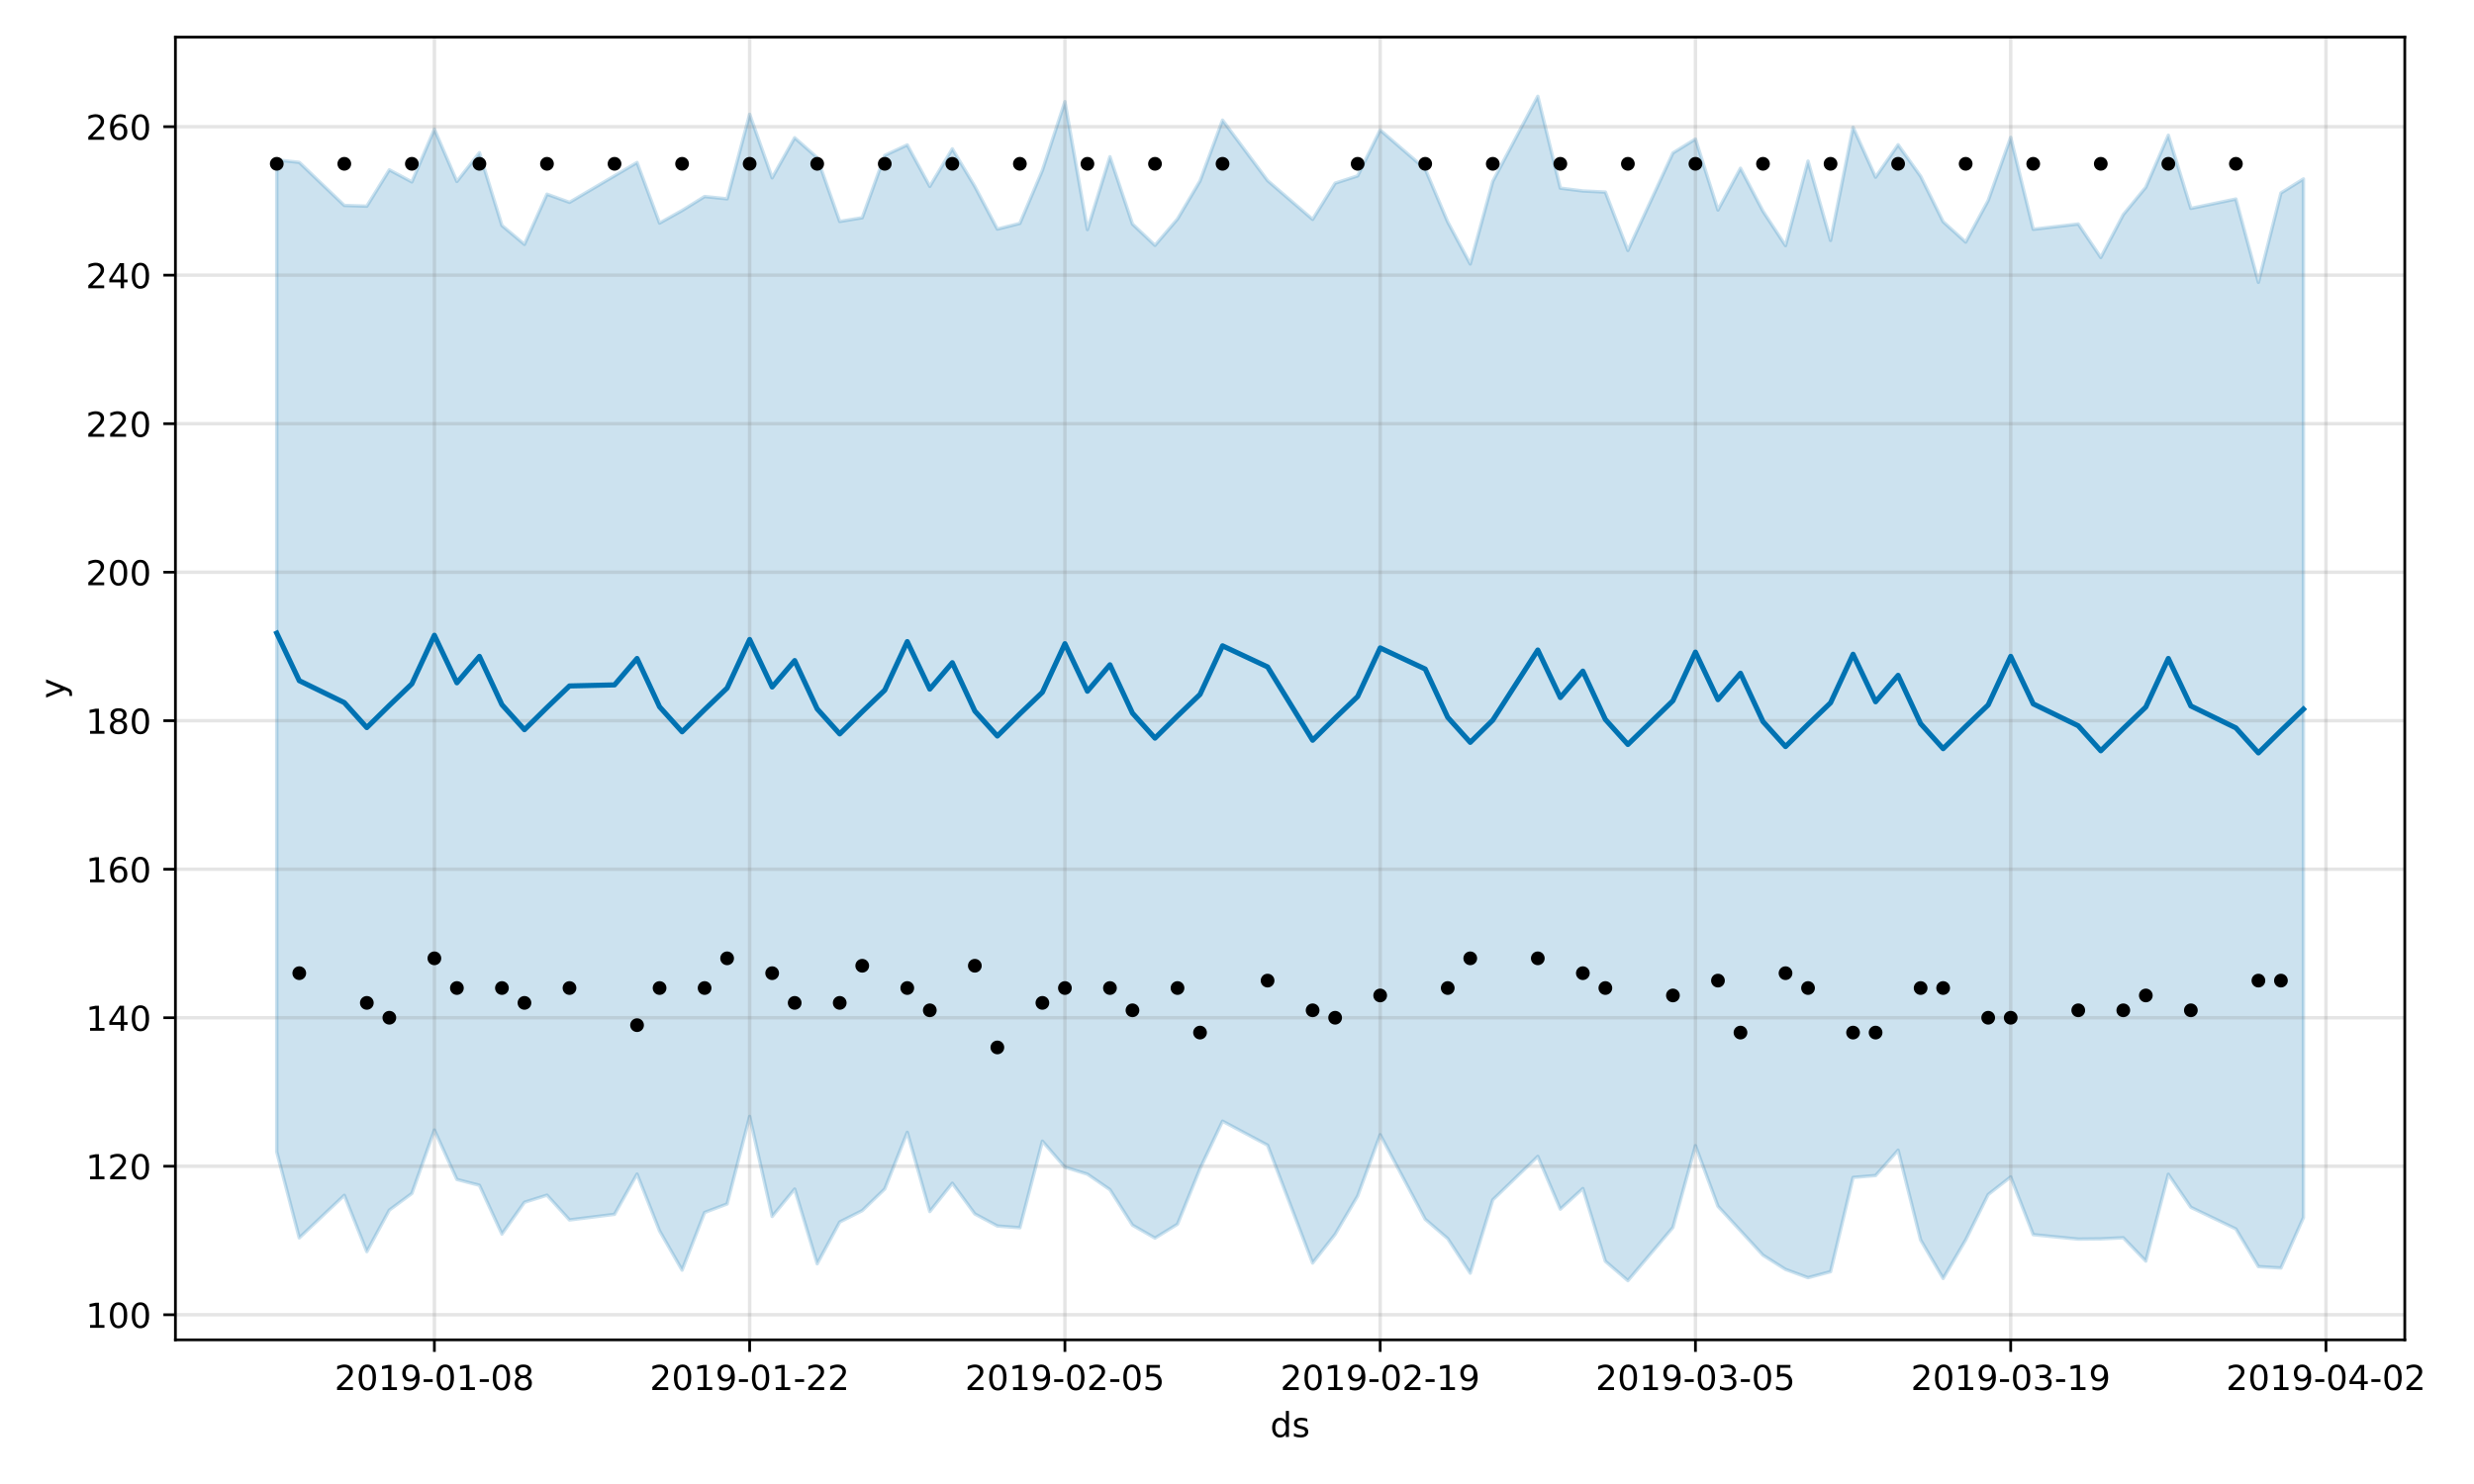 <?xml version="1.0" encoding="utf-8" standalone="no"?>
<!DOCTYPE svg PUBLIC "-//W3C//DTD SVG 1.1//EN"
  "http://www.w3.org/Graphics/SVG/1.1/DTD/svg11.dtd">
<!-- Created with matplotlib (https://matplotlib.org/) -->
<svg height="432pt" version="1.1" viewBox="0 0 720 432" width="720pt" xmlns="http://www.w3.org/2000/svg" xmlns:xlink="http://www.w3.org/1999/xlink">
 <defs>
  <style type="text/css">
*{stroke-linecap:butt;stroke-linejoin:round;}
  </style>
 </defs>
 <g id="figure_1">
  <g id="patch_1">
   <path d="M 0 432 
L 720 432 
L 720 0 
L 0 0 
z
" style="fill:#ffffff;"/>
  </g>
  <g id="axes_1">
   <g id="patch_2">
    <path d="M 51.05 390.04 
L 699.857 390.04 
L 699.857 10.8 
L 51.05 10.8 
z
" style="fill:#ffffff;"/>
   </g>
   <g id="PolyCollection_1">
    <defs>
     <path d="M 80.541 -385.441 
L 80.541 -96.698 
L 87.095 -71.65 
L 100.202 -84.041 
L 106.756 -67.639 
L 113.309 -79.73 
L 119.863 -84.579 
L 126.417 -103.043 
L 132.97 -88.647 
L 139.524 -86.954 
L 146.077 -72.76 
L 152.631 -82.01 
L 159.185 -84.083 
L 165.738 -76.867 
L 178.845 -78.501 
L 185.399 -90.208 
L 191.953 -73.683 
L 198.506 -62.258 
L 205.06 -79.038 
L 211.613 -81.526 
L 218.167 -107.008 
L 224.721 -77.876 
L 231.274 -85.857 
L 237.828 -64.112 
L 244.381 -76.263 
L 250.935 -79.577 
L 257.489 -85.894 
L 264.042 -102.368 
L 270.596 -79.31 
L 277.15 -87.551 
L 283.703 -78.622 
L 290.257 -75.1 
L 296.81 -74.6 
L 303.364 -99.793 
L 309.918 -92.224 
L 316.471 -90.196 
L 323.025 -85.683 
L 329.578 -75.354 
L 336.132 -71.588 
L 342.686 -75.634 
L 349.239 -91.796 
L 355.793 -105.617 
L 368.9 -98.622 
L 382.007 -64.337 
L 388.561 -72.685 
L 395.114 -83.842 
L 401.668 -101.683 
L 414.775 -77.07 
L 421.329 -71.431 
L 427.883 -61.385 
L 434.436 -82.706 
L 447.543 -95.363 
L 454.097 -80.012 
L 460.651 -86.011 
L 467.204 -64.836 
L 473.758 -59.198 
L 486.865 -74.687 
L 493.419 -98.492 
L 499.972 -80.848 
L 506.526 -73.732 
L 513.079 -66.604 
L 519.633 -62.471 
L 526.187 -60.061 
L 532.74 -61.805 
L 539.294 -89.241 
L 545.847 -89.791 
L 552.401 -97.172 
L 558.955 -71.039 
L 565.508 -59.846 
L 572.062 -71.044 
L 578.616 -84.273 
L 585.169 -89.388 
L 591.723 -72.588 
L 604.83 -71.287 
L 611.384 -71.357 
L 617.937 -71.685 
L 624.491 -64.884 
L 631.044 -90.158 
L 637.598 -80.545 
L 650.705 -74.245 
L 657.259 -63.291 
L 663.812 -62.886 
L 670.366 -77.554 
L 670.366 -379.912 
L 670.366 -379.912 
L 663.812 -375.82 
L 657.259 -349.816 
L 650.705 -374.065 
L 637.598 -371.339 
L 631.044 -392.632 
L 624.491 -377.505 
L 617.937 -369.52 
L 611.384 -357.046 
L 604.83 -366.797 
L 591.723 -365.257 
L 585.169 -392.011 
L 578.616 -373.64 
L 572.062 -361.528 
L 565.508 -367.456 
L 558.955 -380.686 
L 552.401 -389.866 
L 545.847 -380.419 
L 539.294 -394.959 
L 532.74 -362.008 
L 526.187 -385.101 
L 519.633 -360.506 
L 513.079 -370.505 
L 506.526 -383.021 
L 499.972 -370.86 
L 493.419 -391.522 
L 486.865 -387.476 
L 473.758 -359.095 
L 467.204 -376.087 
L 460.651 -376.414 
L 454.097 -377.238 
L 447.543 -403.962 
L 434.436 -379.215 
L 427.883 -355.153 
L 421.329 -367.39 
L 414.775 -382.817 
L 401.668 -394.14 
L 395.114 -380.805 
L 388.561 -378.682 
L 382.007 -368.14 
L 368.9 -379.435 
L 355.793 -397.023 
L 349.239 -379.329 
L 342.686 -368.25 
L 336.132 -360.579 
L 329.578 -366.793 
L 323.025 -386.366 
L 316.471 -365.17 
L 309.918 -402.401 
L 303.364 -382.427 
L 296.81 -366.969 
L 290.257 -365.311 
L 283.703 -377.729 
L 277.15 -388.666 
L 270.596 -377.744 
L 264.042 -389.814 
L 257.489 -386.763 
L 250.935 -368.62 
L 244.381 -367.538 
L 237.828 -386.113 
L 231.274 -391.899 
L 224.721 -380.235 
L 218.167 -398.724 
L 211.613 -374.12 
L 205.06 -374.792 
L 198.506 -370.722 
L 191.953 -367.059 
L 185.399 -384.702 
L 178.845 -380.826 
L 165.738 -373.103 
L 159.185 -375.472 
L 152.631 -360.87 
L 146.077 -366.361 
L 139.524 -387.558 
L 132.97 -379.173 
L 126.417 -394.395 
L 119.863 -379.051 
L 113.309 -382.563 
L 106.756 -371.985 
L 100.202 -372.197 
L 87.095 -384.742 
L 80.541 -385.441 
z
" id="mf13491f4fe" style="stroke:#0072b2;stroke-opacity:0.2;"/>
    </defs>
    <g clip-path="url(#p2796ecef00)">
     <use style="fill:#0072b2;fill-opacity:0.2;stroke:#0072b2;stroke-opacity:0.2;" x="0" xlink:href="#mf13491f4fe" y="432"/>
    </g>
   </g>
   <g id="matplotlib.axis_1">
    <g id="xtick_1">
     <g id="line2d_1">
      <path clip-path="url(#p2796ecef00)" d="M 126.417 390.04 
L 126.417 10.8 
" style="fill:none;stroke:#808080;stroke-linecap:square;stroke-opacity:0.2;"/>
     </g>
     <g id="line2d_2">
      <defs>
       <path d="M 0 0 
L 0 3.5 
" id="mdba8d1158a" style="stroke:#000000;stroke-width:0.8;"/>
      </defs>
      <g>
       <use style="stroke:#000000;stroke-width:0.8;" x="126.417" xlink:href="#mdba8d1158a" y="390.04"/>
      </g>
     </g>
     <g id="text_1">
      <!-- 2019-01-08 -->
      <defs>
       <path d="M 19.188 8.297 
L 53.609 8.297 
L 53.609 0 
L 7.328 0 
L 7.328 8.297 
Q 12.938 14.109 22.625 23.891 
Q 32.328 33.688 34.812 36.531 
Q 39.547 41.844 41.422 45.531 
Q 43.312 49.219 43.312 52.781 
Q 43.312 58.594 39.234 62.25 
Q 35.156 65.922 28.609 65.922 
Q 23.969 65.922 18.812 64.312 
Q 13.672 62.703 7.812 59.422 
L 7.812 69.391 
Q 13.766 71.781 18.938 73 
Q 24.125 74.219 28.422 74.219 
Q 39.75 74.219 46.484 68.547 
Q 53.219 62.891 53.219 53.422 
Q 53.219 48.922 51.531 44.891 
Q 49.859 40.875 45.406 35.406 
Q 44.188 33.984 37.641 27.219 
Q 31.109 20.453 19.188 8.297 
z
" id="DejaVuSans-50"/>
       <path d="M 31.781 66.406 
Q 24.172 66.406 20.328 58.906 
Q 16.5 51.422 16.5 36.375 
Q 16.5 21.391 20.328 13.891 
Q 24.172 6.391 31.781 6.391 
Q 39.453 6.391 43.281 13.891 
Q 47.125 21.391 47.125 36.375 
Q 47.125 51.422 43.281 58.906 
Q 39.453 66.406 31.781 66.406 
z
M 31.781 74.219 
Q 44.047 74.219 50.516 64.516 
Q 56.984 54.828 56.984 36.375 
Q 56.984 17.969 50.516 8.266 
Q 44.047 -1.422 31.781 -1.422 
Q 19.531 -1.422 13.062 8.266 
Q 6.594 17.969 6.594 36.375 
Q 6.594 54.828 13.062 64.516 
Q 19.531 74.219 31.781 74.219 
z
" id="DejaVuSans-48"/>
       <path d="M 12.406 8.297 
L 28.516 8.297 
L 28.516 63.922 
L 10.984 60.406 
L 10.984 69.391 
L 28.422 72.906 
L 38.281 72.906 
L 38.281 8.297 
L 54.391 8.297 
L 54.391 0 
L 12.406 0 
z
" id="DejaVuSans-49"/>
       <path d="M 10.984 1.516 
L 10.984 10.5 
Q 14.703 8.734 18.5 7.812 
Q 22.312 6.891 25.984 6.891 
Q 35.75 6.891 40.891 13.453 
Q 46.047 20.016 46.781 33.406 
Q 43.953 29.203 39.594 26.953 
Q 35.25 24.703 29.984 24.703 
Q 19.047 24.703 12.672 31.312 
Q 6.297 37.938 6.297 49.422 
Q 6.297 60.641 12.938 67.422 
Q 19.578 74.219 30.609 74.219 
Q 43.266 74.219 49.922 64.516 
Q 56.594 54.828 56.594 36.375 
Q 56.594 19.141 48.406 8.859 
Q 40.234 -1.422 26.422 -1.422 
Q 22.703 -1.422 18.891 -0.688 
Q 15.094 0.047 10.984 1.516 
z
M 30.609 32.422 
Q 37.25 32.422 41.125 36.953 
Q 45.016 41.5 45.016 49.422 
Q 45.016 57.281 41.125 61.844 
Q 37.25 66.406 30.609 66.406 
Q 23.969 66.406 20.094 61.844 
Q 16.219 57.281 16.219 49.422 
Q 16.219 41.5 20.094 36.953 
Q 23.969 32.422 30.609 32.422 
z
" id="DejaVuSans-57"/>
       <path d="M 4.891 31.391 
L 31.203 31.391 
L 31.203 23.391 
L 4.891 23.391 
z
" id="DejaVuSans-45"/>
       <path d="M 31.781 34.625 
Q 24.75 34.625 20.719 30.859 
Q 16.703 27.094 16.703 20.516 
Q 16.703 13.922 20.719 10.156 
Q 24.75 6.391 31.781 6.391 
Q 38.812 6.391 42.859 10.172 
Q 46.922 13.969 46.922 20.516 
Q 46.922 27.094 42.891 30.859 
Q 38.875 34.625 31.781 34.625 
z
M 21.922 38.812 
Q 15.578 40.375 12.031 44.719 
Q 8.5 49.078 8.5 55.328 
Q 8.5 64.062 14.719 69.141 
Q 20.953 74.219 31.781 74.219 
Q 42.672 74.219 48.875 69.141 
Q 55.078 64.062 55.078 55.328 
Q 55.078 49.078 51.531 44.719 
Q 48 40.375 41.703 38.812 
Q 48.828 37.156 52.797 32.312 
Q 56.781 27.484 56.781 20.516 
Q 56.781 9.906 50.312 4.234 
Q 43.844 -1.422 31.781 -1.422 
Q 19.734 -1.422 13.25 4.234 
Q 6.781 9.906 6.781 20.516 
Q 6.781 27.484 10.781 32.312 
Q 14.797 37.156 21.922 38.812 
z
M 18.312 54.391 
Q 18.312 48.734 21.844 45.562 
Q 25.391 42.391 31.781 42.391 
Q 38.141 42.391 41.719 45.562 
Q 45.312 48.734 45.312 54.391 
Q 45.312 60.062 41.719 63.234 
Q 38.141 66.406 31.781 66.406 
Q 25.391 66.406 21.844 63.234 
Q 18.312 60.062 18.312 54.391 
z
" id="DejaVuSans-56"/>
      </defs>
      <g transform="translate(97.359 404.638)scale(0.1 -0.1)">
       <use xlink:href="#DejaVuSans-50"/>
       <use x="63.623" xlink:href="#DejaVuSans-48"/>
       <use x="127.246" xlink:href="#DejaVuSans-49"/>
       <use x="190.869" xlink:href="#DejaVuSans-57"/>
       <use x="254.492" xlink:href="#DejaVuSans-45"/>
       <use x="290.576" xlink:href="#DejaVuSans-48"/>
       <use x="354.199" xlink:href="#DejaVuSans-49"/>
       <use x="417.822" xlink:href="#DejaVuSans-45"/>
       <use x="453.906" xlink:href="#DejaVuSans-48"/>
       <use x="517.529" xlink:href="#DejaVuSans-56"/>
      </g>
     </g>
    </g>
    <g id="xtick_2">
     <g id="line2d_3">
      <path clip-path="url(#p2796ecef00)" d="M 218.167 390.04 
L 218.167 10.8 
" style="fill:none;stroke:#808080;stroke-linecap:square;stroke-opacity:0.2;"/>
     </g>
     <g id="line2d_4">
      <g>
       <use style="stroke:#000000;stroke-width:0.8;" x="218.167" xlink:href="#mdba8d1158a" y="390.04"/>
      </g>
     </g>
     <g id="text_2">
      <!-- 2019-01-22 -->
      <g transform="translate(189.109 404.638)scale(0.1 -0.1)">
       <use xlink:href="#DejaVuSans-50"/>
       <use x="63.623" xlink:href="#DejaVuSans-48"/>
       <use x="127.246" xlink:href="#DejaVuSans-49"/>
       <use x="190.869" xlink:href="#DejaVuSans-57"/>
       <use x="254.492" xlink:href="#DejaVuSans-45"/>
       <use x="290.576" xlink:href="#DejaVuSans-48"/>
       <use x="354.199" xlink:href="#DejaVuSans-49"/>
       <use x="417.822" xlink:href="#DejaVuSans-45"/>
       <use x="453.906" xlink:href="#DejaVuSans-50"/>
       <use x="517.529" xlink:href="#DejaVuSans-50"/>
      </g>
     </g>
    </g>
    <g id="xtick_3">
     <g id="line2d_5">
      <path clip-path="url(#p2796ecef00)" d="M 309.918 390.04 
L 309.918 10.8 
" style="fill:none;stroke:#808080;stroke-linecap:square;stroke-opacity:0.2;"/>
     </g>
     <g id="line2d_6">
      <g>
       <use style="stroke:#000000;stroke-width:0.8;" x="309.918" xlink:href="#mdba8d1158a" y="390.04"/>
      </g>
     </g>
     <g id="text_3">
      <!-- 2019-02-05 -->
      <defs>
       <path d="M 10.797 72.906 
L 49.516 72.906 
L 49.516 64.594 
L 19.828 64.594 
L 19.828 46.734 
Q 21.969 47.469 24.109 47.828 
Q 26.266 48.188 28.422 48.188 
Q 40.625 48.188 47.75 41.5 
Q 54.891 34.812 54.891 23.391 
Q 54.891 11.625 47.562 5.094 
Q 40.234 -1.422 26.906 -1.422 
Q 22.312 -1.422 17.547 -0.641 
Q 12.797 0.141 7.719 1.703 
L 7.719 11.625 
Q 12.109 9.234 16.797 8.062 
Q 21.484 6.891 26.703 6.891 
Q 35.156 6.891 40.078 11.328 
Q 45.016 15.766 45.016 23.391 
Q 45.016 31 40.078 35.438 
Q 35.156 39.891 26.703 39.891 
Q 22.75 39.891 18.812 39.016 
Q 14.891 38.141 10.797 36.281 
z
" id="DejaVuSans-53"/>
      </defs>
      <g transform="translate(280.86 404.638)scale(0.1 -0.1)">
       <use xlink:href="#DejaVuSans-50"/>
       <use x="63.623" xlink:href="#DejaVuSans-48"/>
       <use x="127.246" xlink:href="#DejaVuSans-49"/>
       <use x="190.869" xlink:href="#DejaVuSans-57"/>
       <use x="254.492" xlink:href="#DejaVuSans-45"/>
       <use x="290.576" xlink:href="#DejaVuSans-48"/>
       <use x="354.199" xlink:href="#DejaVuSans-50"/>
       <use x="417.822" xlink:href="#DejaVuSans-45"/>
       <use x="453.906" xlink:href="#DejaVuSans-48"/>
       <use x="517.529" xlink:href="#DejaVuSans-53"/>
      </g>
     </g>
    </g>
    <g id="xtick_4">
     <g id="line2d_7">
      <path clip-path="url(#p2796ecef00)" d="M 401.668 390.04 
L 401.668 10.8 
" style="fill:none;stroke:#808080;stroke-linecap:square;stroke-opacity:0.2;"/>
     </g>
     <g id="line2d_8">
      <g>
       <use style="stroke:#000000;stroke-width:0.8;" x="401.668" xlink:href="#mdba8d1158a" y="390.04"/>
      </g>
     </g>
     <g id="text_4">
      <!-- 2019-02-19 -->
      <g transform="translate(372.61 404.638)scale(0.1 -0.1)">
       <use xlink:href="#DejaVuSans-50"/>
       <use x="63.623" xlink:href="#DejaVuSans-48"/>
       <use x="127.246" xlink:href="#DejaVuSans-49"/>
       <use x="190.869" xlink:href="#DejaVuSans-57"/>
       <use x="254.492" xlink:href="#DejaVuSans-45"/>
       <use x="290.576" xlink:href="#DejaVuSans-48"/>
       <use x="354.199" xlink:href="#DejaVuSans-50"/>
       <use x="417.822" xlink:href="#DejaVuSans-45"/>
       <use x="453.906" xlink:href="#DejaVuSans-49"/>
       <use x="517.529" xlink:href="#DejaVuSans-57"/>
      </g>
     </g>
    </g>
    <g id="xtick_5">
     <g id="line2d_9">
      <path clip-path="url(#p2796ecef00)" d="M 493.419 390.04 
L 493.419 10.8 
" style="fill:none;stroke:#808080;stroke-linecap:square;stroke-opacity:0.2;"/>
     </g>
     <g id="line2d_10">
      <g>
       <use style="stroke:#000000;stroke-width:0.8;" x="493.419" xlink:href="#mdba8d1158a" y="390.04"/>
      </g>
     </g>
     <g id="text_5">
      <!-- 2019-03-05 -->
      <defs>
       <path d="M 40.578 39.312 
Q 47.656 37.797 51.625 33 
Q 55.609 28.219 55.609 21.188 
Q 55.609 10.406 48.188 4.484 
Q 40.766 -1.422 27.094 -1.422 
Q 22.516 -1.422 17.656 -0.516 
Q 12.797 0.391 7.625 2.203 
L 7.625 11.719 
Q 11.719 9.328 16.594 8.109 
Q 21.484 6.891 26.812 6.891 
Q 36.078 6.891 40.938 10.547 
Q 45.797 14.203 45.797 21.188 
Q 45.797 27.641 41.281 31.266 
Q 36.766 34.906 28.719 34.906 
L 20.219 34.906 
L 20.219 43.016 
L 29.109 43.016 
Q 36.375 43.016 40.234 45.922 
Q 44.094 48.828 44.094 54.297 
Q 44.094 59.906 40.109 62.906 
Q 36.141 65.922 28.719 65.922 
Q 24.656 65.922 20.016 65.031 
Q 15.375 64.156 9.812 62.312 
L 9.812 71.094 
Q 15.438 72.656 20.344 73.438 
Q 25.25 74.219 29.594 74.219 
Q 40.828 74.219 47.359 69.109 
Q 53.906 64.016 53.906 55.328 
Q 53.906 49.266 50.438 45.094 
Q 46.969 40.922 40.578 39.312 
z
" id="DejaVuSans-51"/>
      </defs>
      <g transform="translate(464.361 404.638)scale(0.1 -0.1)">
       <use xlink:href="#DejaVuSans-50"/>
       <use x="63.623" xlink:href="#DejaVuSans-48"/>
       <use x="127.246" xlink:href="#DejaVuSans-49"/>
       <use x="190.869" xlink:href="#DejaVuSans-57"/>
       <use x="254.492" xlink:href="#DejaVuSans-45"/>
       <use x="290.576" xlink:href="#DejaVuSans-48"/>
       <use x="354.199" xlink:href="#DejaVuSans-51"/>
       <use x="417.822" xlink:href="#DejaVuSans-45"/>
       <use x="453.906" xlink:href="#DejaVuSans-48"/>
       <use x="517.529" xlink:href="#DejaVuSans-53"/>
      </g>
     </g>
    </g>
    <g id="xtick_6">
     <g id="line2d_11">
      <path clip-path="url(#p2796ecef00)" d="M 585.169 390.04 
L 585.169 10.8 
" style="fill:none;stroke:#808080;stroke-linecap:square;stroke-opacity:0.2;"/>
     </g>
     <g id="line2d_12">
      <g>
       <use style="stroke:#000000;stroke-width:0.8;" x="585.169" xlink:href="#mdba8d1158a" y="390.04"/>
      </g>
     </g>
     <g id="text_6">
      <!-- 2019-03-19 -->
      <g transform="translate(556.111 404.638)scale(0.1 -0.1)">
       <use xlink:href="#DejaVuSans-50"/>
       <use x="63.623" xlink:href="#DejaVuSans-48"/>
       <use x="127.246" xlink:href="#DejaVuSans-49"/>
       <use x="190.869" xlink:href="#DejaVuSans-57"/>
       <use x="254.492" xlink:href="#DejaVuSans-45"/>
       <use x="290.576" xlink:href="#DejaVuSans-48"/>
       <use x="354.199" xlink:href="#DejaVuSans-51"/>
       <use x="417.822" xlink:href="#DejaVuSans-45"/>
       <use x="453.906" xlink:href="#DejaVuSans-49"/>
       <use x="517.529" xlink:href="#DejaVuSans-57"/>
      </g>
     </g>
    </g>
    <g id="xtick_7">
     <g id="line2d_13">
      <path clip-path="url(#p2796ecef00)" d="M 676.92 390.04 
L 676.92 10.8 
" style="fill:none;stroke:#808080;stroke-linecap:square;stroke-opacity:0.2;"/>
     </g>
     <g id="line2d_14">
      <g>
       <use style="stroke:#000000;stroke-width:0.8;" x="676.92" xlink:href="#mdba8d1158a" y="390.04"/>
      </g>
     </g>
     <g id="text_7">
      <!-- 2019-04-02 -->
      <defs>
       <path d="M 37.797 64.312 
L 12.891 25.391 
L 37.797 25.391 
z
M 35.203 72.906 
L 47.609 72.906 
L 47.609 25.391 
L 58.016 25.391 
L 58.016 17.188 
L 47.609 17.188 
L 47.609 0 
L 37.797 0 
L 37.797 17.188 
L 4.891 17.188 
L 4.891 26.703 
z
" id="DejaVuSans-52"/>
      </defs>
      <g transform="translate(647.862 404.638)scale(0.1 -0.1)">
       <use xlink:href="#DejaVuSans-50"/>
       <use x="63.623" xlink:href="#DejaVuSans-48"/>
       <use x="127.246" xlink:href="#DejaVuSans-49"/>
       <use x="190.869" xlink:href="#DejaVuSans-57"/>
       <use x="254.492" xlink:href="#DejaVuSans-45"/>
       <use x="290.576" xlink:href="#DejaVuSans-48"/>
       <use x="354.199" xlink:href="#DejaVuSans-52"/>
       <use x="417.822" xlink:href="#DejaVuSans-45"/>
       <use x="453.906" xlink:href="#DejaVuSans-48"/>
       <use x="517.529" xlink:href="#DejaVuSans-50"/>
      </g>
     </g>
    </g>
    <g id="text_8">
     <!-- ds -->
     <defs>
      <path d="M 45.406 46.391 
L 45.406 75.984 
L 54.391 75.984 
L 54.391 0 
L 45.406 0 
L 45.406 8.203 
Q 42.578 3.328 38.25 0.953 
Q 33.938 -1.422 27.875 -1.422 
Q 17.969 -1.422 11.734 6.484 
Q 5.516 14.406 5.516 27.297 
Q 5.516 40.188 11.734 48.094 
Q 17.969 56 27.875 56 
Q 33.938 56 38.25 53.625 
Q 42.578 51.266 45.406 46.391 
z
M 14.797 27.297 
Q 14.797 17.391 18.875 11.75 
Q 22.953 6.109 30.078 6.109 
Q 37.203 6.109 41.297 11.75 
Q 45.406 17.391 45.406 27.297 
Q 45.406 37.203 41.297 42.844 
Q 37.203 48.484 30.078 48.484 
Q 22.953 48.484 18.875 42.844 
Q 14.797 37.203 14.797 27.297 
z
" id="DejaVuSans-100"/>
      <path d="M 44.281 53.078 
L 44.281 44.578 
Q 40.484 46.531 36.375 47.5 
Q 32.281 48.484 27.875 48.484 
Q 21.188 48.484 17.844 46.438 
Q 14.5 44.391 14.5 40.281 
Q 14.5 37.156 16.891 35.375 
Q 19.281 33.594 26.516 31.984 
L 29.594 31.297 
Q 39.156 29.25 43.188 25.516 
Q 47.219 21.781 47.219 15.094 
Q 47.219 7.469 41.188 3.016 
Q 35.156 -1.422 24.609 -1.422 
Q 20.219 -1.422 15.453 -0.562 
Q 10.688 0.297 5.422 2 
L 5.422 11.281 
Q 10.406 8.688 15.234 7.391 
Q 20.062 6.109 24.812 6.109 
Q 31.156 6.109 34.562 8.281 
Q 37.984 10.453 37.984 14.406 
Q 37.984 18.062 35.516 20.016 
Q 33.062 21.969 24.703 23.781 
L 21.578 24.516 
Q 13.234 26.266 9.516 29.906 
Q 5.812 33.547 5.812 39.891 
Q 5.812 47.609 11.281 51.797 
Q 16.75 56 26.812 56 
Q 31.781 56 36.172 55.266 
Q 40.578 54.547 44.281 53.078 
z
" id="DejaVuSans-115"/>
     </defs>
     <g transform="translate(369.675 418.317)scale(0.1 -0.1)">
      <use xlink:href="#DejaVuSans-100"/>
      <use x="63.477" xlink:href="#DejaVuSans-115"/>
     </g>
    </g>
   </g>
   <g id="matplotlib.axis_2">
    <g id="ytick_1">
     <g id="line2d_15">
      <path clip-path="url(#p2796ecef00)" d="M 51.05 382.731 
L 699.857 382.731 
" style="fill:none;stroke:#808080;stroke-linecap:square;stroke-opacity:0.2;"/>
     </g>
     <g id="line2d_16">
      <defs>
       <path d="M 0 0 
L -3.5 0 
" id="m9aba577cb0" style="stroke:#000000;stroke-width:0.8;"/>
      </defs>
      <g>
       <use style="stroke:#000000;stroke-width:0.8;" x="51.05" xlink:href="#m9aba577cb0" y="382.731"/>
      </g>
     </g>
     <g id="text_9">
      <!-- 100 -->
      <g transform="translate(24.962 386.53)scale(0.1 -0.1)">
       <use xlink:href="#DejaVuSans-49"/>
       <use x="63.623" xlink:href="#DejaVuSans-48"/>
       <use x="127.246" xlink:href="#DejaVuSans-48"/>
      </g>
     </g>
    </g>
    <g id="ytick_2">
     <g id="line2d_17">
      <path clip-path="url(#p2796ecef00)" d="M 51.05 339.499 
L 699.857 339.499 
" style="fill:none;stroke:#808080;stroke-linecap:square;stroke-opacity:0.2;"/>
     </g>
     <g id="line2d_18">
      <g>
       <use style="stroke:#000000;stroke-width:0.8;" x="51.05" xlink:href="#m9aba577cb0" y="339.499"/>
      </g>
     </g>
     <g id="text_10">
      <!-- 120 -->
      <g transform="translate(24.962 343.298)scale(0.1 -0.1)">
       <use xlink:href="#DejaVuSans-49"/>
       <use x="63.623" xlink:href="#DejaVuSans-50"/>
       <use x="127.246" xlink:href="#DejaVuSans-48"/>
      </g>
     </g>
    </g>
    <g id="ytick_3">
     <g id="line2d_19">
      <path clip-path="url(#p2796ecef00)" d="M 51.05 296.267 
L 699.857 296.267 
" style="fill:none;stroke:#808080;stroke-linecap:square;stroke-opacity:0.2;"/>
     </g>
     <g id="line2d_20">
      <g>
       <use style="stroke:#000000;stroke-width:0.8;" x="51.05" xlink:href="#m9aba577cb0" y="296.267"/>
      </g>
     </g>
     <g id="text_11">
      <!-- 140 -->
      <g transform="translate(24.962 300.067)scale(0.1 -0.1)">
       <use xlink:href="#DejaVuSans-49"/>
       <use x="63.623" xlink:href="#DejaVuSans-52"/>
       <use x="127.246" xlink:href="#DejaVuSans-48"/>
      </g>
     </g>
    </g>
    <g id="ytick_4">
     <g id="line2d_21">
      <path clip-path="url(#p2796ecef00)" d="M 51.05 253.036 
L 699.857 253.036 
" style="fill:none;stroke:#808080;stroke-linecap:square;stroke-opacity:0.2;"/>
     </g>
     <g id="line2d_22">
      <g>
       <use style="stroke:#000000;stroke-width:0.8;" x="51.05" xlink:href="#m9aba577cb0" y="253.036"/>
      </g>
     </g>
     <g id="text_12">
      <!-- 160 -->
      <defs>
       <path d="M 33.016 40.375 
Q 26.375 40.375 22.484 35.828 
Q 18.609 31.297 18.609 23.391 
Q 18.609 15.531 22.484 10.953 
Q 26.375 6.391 33.016 6.391 
Q 39.656 6.391 43.531 10.953 
Q 47.406 15.531 47.406 23.391 
Q 47.406 31.297 43.531 35.828 
Q 39.656 40.375 33.016 40.375 
z
M 52.594 71.297 
L 52.594 62.312 
Q 48.875 64.062 45.094 64.984 
Q 41.312 65.922 37.594 65.922 
Q 27.828 65.922 22.672 59.328 
Q 17.531 52.734 16.797 39.406 
Q 19.672 43.656 24.016 45.922 
Q 28.375 48.188 33.594 48.188 
Q 44.578 48.188 50.953 41.516 
Q 57.328 34.859 57.328 23.391 
Q 57.328 12.156 50.688 5.359 
Q 44.047 -1.422 33.016 -1.422 
Q 20.359 -1.422 13.672 8.266 
Q 6.984 17.969 6.984 36.375 
Q 6.984 53.656 15.188 63.938 
Q 23.391 74.219 37.203 74.219 
Q 40.922 74.219 44.703 73.484 
Q 48.484 72.75 52.594 71.297 
z
" id="DejaVuSans-54"/>
      </defs>
      <g transform="translate(24.962 256.835)scale(0.1 -0.1)">
       <use xlink:href="#DejaVuSans-49"/>
       <use x="63.623" xlink:href="#DejaVuSans-54"/>
       <use x="127.246" xlink:href="#DejaVuSans-48"/>
      </g>
     </g>
    </g>
    <g id="ytick_5">
     <g id="line2d_23">
      <path clip-path="url(#p2796ecef00)" d="M 51.05 209.804 
L 699.857 209.804 
" style="fill:none;stroke:#808080;stroke-linecap:square;stroke-opacity:0.2;"/>
     </g>
     <g id="line2d_24">
      <g>
       <use style="stroke:#000000;stroke-width:0.8;" x="51.05" xlink:href="#m9aba577cb0" y="209.804"/>
      </g>
     </g>
     <g id="text_13">
      <!-- 180 -->
      <g transform="translate(24.962 213.603)scale(0.1 -0.1)">
       <use xlink:href="#DejaVuSans-49"/>
       <use x="63.623" xlink:href="#DejaVuSans-56"/>
       <use x="127.246" xlink:href="#DejaVuSans-48"/>
      </g>
     </g>
    </g>
    <g id="ytick_6">
     <g id="line2d_25">
      <path clip-path="url(#p2796ecef00)" d="M 51.05 166.572 
L 699.857 166.572 
" style="fill:none;stroke:#808080;stroke-linecap:square;stroke-opacity:0.2;"/>
     </g>
     <g id="line2d_26">
      <g>
       <use style="stroke:#000000;stroke-width:0.8;" x="51.05" xlink:href="#m9aba577cb0" y="166.572"/>
      </g>
     </g>
     <g id="text_14">
      <!-- 200 -->
      <g transform="translate(24.962 170.371)scale(0.1 -0.1)">
       <use xlink:href="#DejaVuSans-50"/>
       <use x="63.623" xlink:href="#DejaVuSans-48"/>
       <use x="127.246" xlink:href="#DejaVuSans-48"/>
      </g>
     </g>
    </g>
    <g id="ytick_7">
     <g id="line2d_27">
      <path clip-path="url(#p2796ecef00)" d="M 51.05 123.34 
L 699.857 123.34 
" style="fill:none;stroke:#808080;stroke-linecap:square;stroke-opacity:0.2;"/>
     </g>
     <g id="line2d_28">
      <g>
       <use style="stroke:#000000;stroke-width:0.8;" x="51.05" xlink:href="#m9aba577cb0" y="123.34"/>
      </g>
     </g>
     <g id="text_15">
      <!-- 220 -->
      <g transform="translate(24.962 127.14)scale(0.1 -0.1)">
       <use xlink:href="#DejaVuSans-50"/>
       <use x="63.623" xlink:href="#DejaVuSans-50"/>
       <use x="127.246" xlink:href="#DejaVuSans-48"/>
      </g>
     </g>
    </g>
    <g id="ytick_8">
     <g id="line2d_29">
      <path clip-path="url(#p2796ecef00)" d="M 51.05 80.109 
L 699.857 80.109 
" style="fill:none;stroke:#808080;stroke-linecap:square;stroke-opacity:0.2;"/>
     </g>
     <g id="line2d_30">
      <g>
       <use style="stroke:#000000;stroke-width:0.8;" x="51.05" xlink:href="#m9aba577cb0" y="80.109"/>
      </g>
     </g>
     <g id="text_16">
      <!-- 240 -->
      <g transform="translate(24.962 83.908)scale(0.1 -0.1)">
       <use xlink:href="#DejaVuSans-50"/>
       <use x="63.623" xlink:href="#DejaVuSans-52"/>
       <use x="127.246" xlink:href="#DejaVuSans-48"/>
      </g>
     </g>
    </g>
    <g id="ytick_9">
     <g id="line2d_31">
      <path clip-path="url(#p2796ecef00)" d="M 51.05 36.877 
L 699.857 36.877 
" style="fill:none;stroke:#808080;stroke-linecap:square;stroke-opacity:0.2;"/>
     </g>
     <g id="line2d_32">
      <g>
       <use style="stroke:#000000;stroke-width:0.8;" x="51.05" xlink:href="#m9aba577cb0" y="36.877"/>
      </g>
     </g>
     <g id="text_17">
      <!-- 260 -->
      <g transform="translate(24.962 40.676)scale(0.1 -0.1)">
       <use xlink:href="#DejaVuSans-50"/>
       <use x="63.623" xlink:href="#DejaVuSans-54"/>
       <use x="127.246" xlink:href="#DejaVuSans-48"/>
      </g>
     </g>
    </g>
    <g id="text_18">
     <!-- y -->
     <defs>
      <path d="M 32.172 -5.078 
Q 28.375 -14.844 24.75 -17.812 
Q 21.141 -20.797 15.094 -20.797 
L 7.906 -20.797 
L 7.906 -13.281 
L 13.188 -13.281 
Q 16.891 -13.281 18.938 -11.516 
Q 21 -9.766 23.484 -3.219 
L 25.094 0.875 
L 2.984 54.688 
L 12.5 54.688 
L 29.594 11.922 
L 46.688 54.688 
L 56.203 54.688 
z
" id="DejaVuSans-121"/>
     </defs>
     <g transform="translate(18.883 203.379)rotate(-90)scale(0.1 -0.1)">
      <use xlink:href="#DejaVuSans-121"/>
     </g>
    </g>
   </g>
   <g id="line2d_33">
    <defs>
     <path d="M 0 1.5 
C 0.398 1.5 0.779 1.342 1.061 1.061 
C 1.342 0.779 1.5 0.398 1.5 0 
C 1.5 -0.398 1.342 -0.779 1.061 -1.061 
C 0.779 -1.342 0.398 -1.5 0 -1.5 
C -0.398 -1.5 -0.779 -1.342 -1.061 -1.061 
C -1.342 -0.779 -1.5 -0.398 -1.5 0 
C -1.5 0.398 -1.342 0.779 -1.061 1.061 
C -0.779 1.342 -0.398 1.5 0 1.5 
z
" id="m4ff90d52ec" style="stroke:#000000;"/>
    </defs>
    <g clip-path="url(#p2796ecef00)">
     <use style="stroke:#000000;" x="80.541" xlink:href="#m4ff90d52ec" y="47.685"/>
     <use style="stroke:#000000;" x="87.095" xlink:href="#m4ff90d52ec" y="283.298"/>
     <use style="stroke:#000000;" x="100.202" xlink:href="#m4ff90d52ec" y="47.685"/>
     <use style="stroke:#000000;" x="106.756" xlink:href="#m4ff90d52ec" y="291.944"/>
     <use style="stroke:#000000;" x="113.309" xlink:href="#m4ff90d52ec" y="296.267"/>
     <use style="stroke:#000000;" x="119.863" xlink:href="#m4ff90d52ec" y="47.685"/>
     <use style="stroke:#000000;" x="126.417" xlink:href="#m4ff90d52ec" y="278.975"/>
     <use style="stroke:#000000;" x="132.97" xlink:href="#m4ff90d52ec" y="287.621"/>
     <use style="stroke:#000000;" x="139.524" xlink:href="#m4ff90d52ec" y="47.685"/>
     <use style="stroke:#000000;" x="146.077" xlink:href="#m4ff90d52ec" y="287.621"/>
     <use style="stroke:#000000;" x="152.631" xlink:href="#m4ff90d52ec" y="291.944"/>
     <use style="stroke:#000000;" x="159.185" xlink:href="#m4ff90d52ec" y="47.685"/>
     <use style="stroke:#000000;" x="165.738" xlink:href="#m4ff90d52ec" y="287.621"/>
     <use style="stroke:#000000;" x="178.845" xlink:href="#m4ff90d52ec" y="47.685"/>
     <use style="stroke:#000000;" x="185.399" xlink:href="#m4ff90d52ec" y="298.429"/>
     <use style="stroke:#000000;" x="191.953" xlink:href="#m4ff90d52ec" y="287.621"/>
     <use style="stroke:#000000;" x="198.506" xlink:href="#m4ff90d52ec" y="47.685"/>
     <use style="stroke:#000000;" x="205.06" xlink:href="#m4ff90d52ec" y="287.621"/>
     <use style="stroke:#000000;" x="211.613" xlink:href="#m4ff90d52ec" y="278.975"/>
     <use style="stroke:#000000;" x="218.167" xlink:href="#m4ff90d52ec" y="47.685"/>
     <use style="stroke:#000000;" x="224.721" xlink:href="#m4ff90d52ec" y="283.298"/>
     <use style="stroke:#000000;" x="231.274" xlink:href="#m4ff90d52ec" y="291.944"/>
     <use style="stroke:#000000;" x="237.828" xlink:href="#m4ff90d52ec" y="47.685"/>
     <use style="stroke:#000000;" x="244.381" xlink:href="#m4ff90d52ec" y="291.944"/>
     <use style="stroke:#000000;" x="250.935" xlink:href="#m4ff90d52ec" y="281.136"/>
     <use style="stroke:#000000;" x="257.489" xlink:href="#m4ff90d52ec" y="47.685"/>
     <use style="stroke:#000000;" x="264.042" xlink:href="#m4ff90d52ec" y="287.621"/>
     <use style="stroke:#000000;" x="270.596" xlink:href="#m4ff90d52ec" y="294.106"/>
     <use style="stroke:#000000;" x="277.15" xlink:href="#m4ff90d52ec" y="47.685"/>
     <use style="stroke:#000000;" x="283.703" xlink:href="#m4ff90d52ec" y="281.136"/>
     <use style="stroke:#000000;" x="290.257" xlink:href="#m4ff90d52ec" y="304.914"/>
     <use style="stroke:#000000;" x="296.81" xlink:href="#m4ff90d52ec" y="47.685"/>
     <use style="stroke:#000000;" x="303.364" xlink:href="#m4ff90d52ec" y="291.944"/>
     <use style="stroke:#000000;" x="309.918" xlink:href="#m4ff90d52ec" y="287.621"/>
     <use style="stroke:#000000;" x="316.471" xlink:href="#m4ff90d52ec" y="47.685"/>
     <use style="stroke:#000000;" x="323.025" xlink:href="#m4ff90d52ec" y="287.621"/>
     <use style="stroke:#000000;" x="329.578" xlink:href="#m4ff90d52ec" y="294.106"/>
     <use style="stroke:#000000;" x="336.132" xlink:href="#m4ff90d52ec" y="47.685"/>
     <use style="stroke:#000000;" x="342.686" xlink:href="#m4ff90d52ec" y="287.621"/>
     <use style="stroke:#000000;" x="349.239" xlink:href="#m4ff90d52ec" y="300.591"/>
     <use style="stroke:#000000;" x="355.793" xlink:href="#m4ff90d52ec" y="47.685"/>
     <use style="stroke:#000000;" x="368.9" xlink:href="#m4ff90d52ec" y="285.46"/>
     <use style="stroke:#000000;" x="382.007" xlink:href="#m4ff90d52ec" y="294.106"/>
     <use style="stroke:#000000;" x="388.561" xlink:href="#m4ff90d52ec" y="296.267"/>
     <use style="stroke:#000000;" x="395.114" xlink:href="#m4ff90d52ec" y="47.685"/>
     <use style="stroke:#000000;" x="401.668" xlink:href="#m4ff90d52ec" y="289.783"/>
     <use style="stroke:#000000;" x="414.775" xlink:href="#m4ff90d52ec" y="47.685"/>
     <use style="stroke:#000000;" x="421.329" xlink:href="#m4ff90d52ec" y="287.621"/>
     <use style="stroke:#000000;" x="427.883" xlink:href="#m4ff90d52ec" y="278.975"/>
     <use style="stroke:#000000;" x="434.436" xlink:href="#m4ff90d52ec" y="47.685"/>
     <use style="stroke:#000000;" x="447.543" xlink:href="#m4ff90d52ec" y="278.975"/>
     <use style="stroke:#000000;" x="454.097" xlink:href="#m4ff90d52ec" y="47.685"/>
     <use style="stroke:#000000;" x="460.651" xlink:href="#m4ff90d52ec" y="283.298"/>
     <use style="stroke:#000000;" x="467.204" xlink:href="#m4ff90d52ec" y="287.621"/>
     <use style="stroke:#000000;" x="473.758" xlink:href="#m4ff90d52ec" y="47.685"/>
     <use style="stroke:#000000;" x="486.865" xlink:href="#m4ff90d52ec" y="289.783"/>
     <use style="stroke:#000000;" x="493.419" xlink:href="#m4ff90d52ec" y="47.685"/>
     <use style="stroke:#000000;" x="499.972" xlink:href="#m4ff90d52ec" y="285.46"/>
     <use style="stroke:#000000;" x="506.526" xlink:href="#m4ff90d52ec" y="300.591"/>
     <use style="stroke:#000000;" x="513.079" xlink:href="#m4ff90d52ec" y="47.685"/>
     <use style="stroke:#000000;" x="519.633" xlink:href="#m4ff90d52ec" y="283.298"/>
     <use style="stroke:#000000;" x="526.187" xlink:href="#m4ff90d52ec" y="287.621"/>
     <use style="stroke:#000000;" x="532.74" xlink:href="#m4ff90d52ec" y="47.685"/>
     <use style="stroke:#000000;" x="539.294" xlink:href="#m4ff90d52ec" y="300.591"/>
     <use style="stroke:#000000;" x="545.847" xlink:href="#m4ff90d52ec" y="300.591"/>
     <use style="stroke:#000000;" x="552.401" xlink:href="#m4ff90d52ec" y="47.685"/>
     <use style="stroke:#000000;" x="558.955" xlink:href="#m4ff90d52ec" y="287.621"/>
     <use style="stroke:#000000;" x="565.508" xlink:href="#m4ff90d52ec" y="287.621"/>
     <use style="stroke:#000000;" x="572.062" xlink:href="#m4ff90d52ec" y="47.685"/>
     <use style="stroke:#000000;" x="578.616" xlink:href="#m4ff90d52ec" y="296.267"/>
     <use style="stroke:#000000;" x="585.169" xlink:href="#m4ff90d52ec" y="296.267"/>
     <use style="stroke:#000000;" x="591.723" xlink:href="#m4ff90d52ec" y="47.685"/>
     <use style="stroke:#000000;" x="604.83" xlink:href="#m4ff90d52ec" y="294.106"/>
     <use style="stroke:#000000;" x="611.384" xlink:href="#m4ff90d52ec" y="47.685"/>
     <use style="stroke:#000000;" x="617.937" xlink:href="#m4ff90d52ec" y="294.106"/>
     <use style="stroke:#000000;" x="624.491" xlink:href="#m4ff90d52ec" y="289.783"/>
     <use style="stroke:#000000;" x="631.044" xlink:href="#m4ff90d52ec" y="47.685"/>
     <use style="stroke:#000000;" x="637.598" xlink:href="#m4ff90d52ec" y="294.106"/>
     <use style="stroke:#000000;" x="650.705" xlink:href="#m4ff90d52ec" y="47.685"/>
     <use style="stroke:#000000;" x="657.259" xlink:href="#m4ff90d52ec" y="285.46"/>
     <use style="stroke:#000000;" x="663.812" xlink:href="#m4ff90d52ec" y="285.46"/>
    </g>
   </g>
   <g id="line2d_34">
    <path clip-path="url(#p2796ecef00)" d="M 80.541 184.319 
L 87.095 198.147 
L 100.202 204.526 
L 106.756 211.802 
L 113.309 205.348 
L 119.863 199.07 
L 126.417 184.933 
L 132.97 198.761 
L 139.524 191.073 
L 146.077 205.139 
L 152.631 212.415 
L 159.185 205.962 
L 165.738 199.684 
L 178.845 199.374 
L 185.399 191.686 
L 191.953 205.753 
L 198.506 213.029 
L 205.06 206.575 
L 211.613 200.298 
L 218.167 186.16 
L 224.721 199.988 
L 231.274 192.3 
L 237.828 206.367 
L 244.381 213.643 
L 250.935 207.189 
L 257.489 200.911 
L 264.042 186.774 
L 270.596 200.602 
L 277.15 192.914 
L 283.703 206.981 
L 290.257 214.257 
L 296.81 207.803 
L 303.364 201.525 
L 309.918 187.388 
L 316.471 201.216 
L 323.025 193.528 
L 329.578 207.594 
L 336.132 214.87 
L 342.686 208.417 
L 349.239 202.139 
L 355.793 188.001 
L 368.9 194.141 
L 382.007 215.484 
L 388.561 209.03 
L 395.114 202.753 
L 401.668 188.615 
L 414.775 194.755 
L 421.329 208.822 
L 427.883 216.098 
L 434.436 209.644 
L 447.543 189.229 
L 454.097 203.057 
L 460.651 195.369 
L 467.204 209.436 
L 473.758 216.712 
L 486.865 203.98 
L 493.419 189.843 
L 499.972 203.671 
L 506.526 195.983 
L 513.079 210.049 
L 519.633 217.325 
L 526.187 210.872 
L 532.74 204.594 
L 539.294 190.456 
L 545.847 204.284 
L 552.401 196.596 
L 558.955 210.663 
L 565.508 217.939 
L 572.062 211.485 
L 578.616 205.208 
L 585.169 191.07 
L 591.723 204.898 
L 604.83 211.277 
L 611.384 218.553 
L 617.937 212.099 
L 624.491 205.821 
L 631.044 191.684 
L 637.598 205.512 
L 650.705 211.891 
L 657.259 219.167 
L 663.812 212.713 
L 670.366 206.435 
" style="fill:none;stroke:#0072b2;stroke-linecap:square;stroke-width:1.5;"/>
   </g>
   <g id="patch_3">
    <path d="M 51.05 390.04 
L 51.05 10.8 
" style="fill:none;stroke:#000000;stroke-linecap:square;stroke-linejoin:miter;stroke-width:0.8;"/>
   </g>
   <g id="patch_4">
    <path d="M 699.857 390.04 
L 699.857 10.8 
" style="fill:none;stroke:#000000;stroke-linecap:square;stroke-linejoin:miter;stroke-width:0.8;"/>
   </g>
   <g id="patch_5">
    <path d="M 51.05 390.04 
L 699.857 390.04 
" style="fill:none;stroke:#000000;stroke-linecap:square;stroke-linejoin:miter;stroke-width:0.8;"/>
   </g>
   <g id="patch_6">
    <path d="M 51.05 10.8 
L 699.857 10.8 
" style="fill:none;stroke:#000000;stroke-linecap:square;stroke-linejoin:miter;stroke-width:0.8;"/>
   </g>
  </g>
 </g>
 <defs>
  <clipPath id="p2796ecef00">
   <rect height="379.24" width="648.807" x="51.05" y="10.8"/>
  </clipPath>
 </defs>
</svg>
